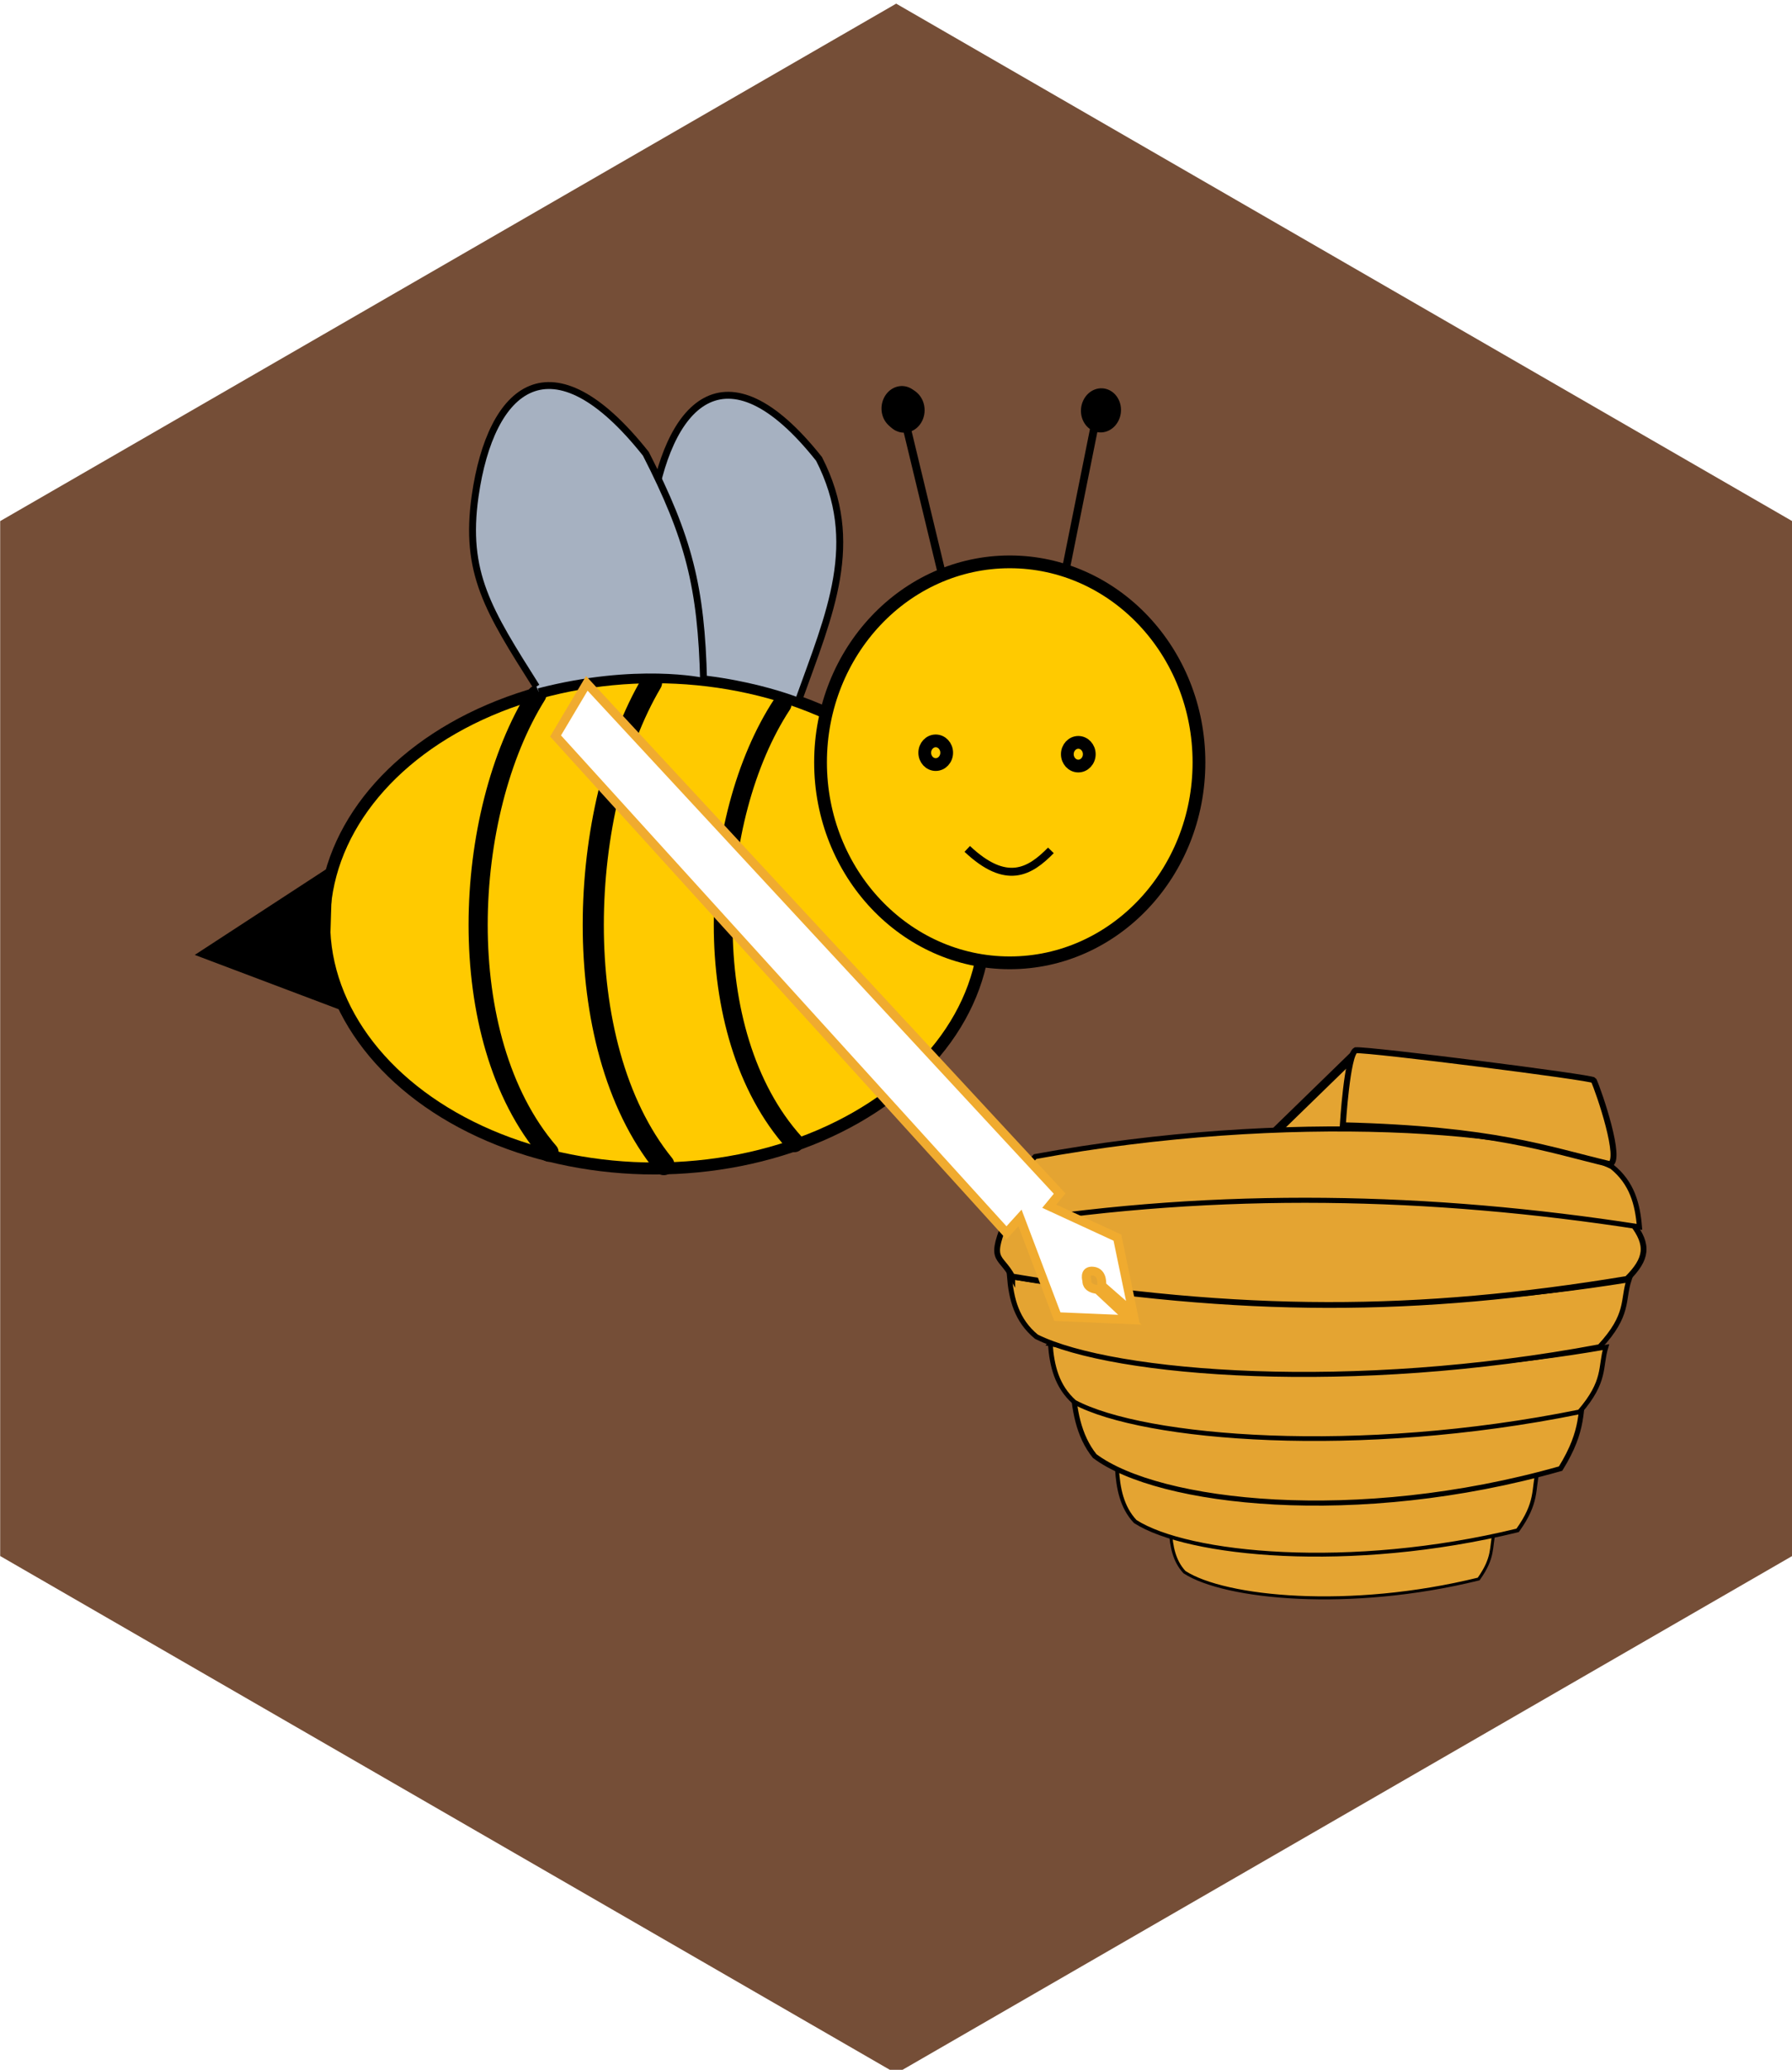 <svg xmlns="http://www.w3.org/2000/svg" xmlns:svg="http://www.w3.org/2000/svg" id="svg6648" width="187.391" height="216.381" version="1.1" viewBox="0 0 175.679 202.857"><defs id="defs6650"><filter style="color-interpolation-filters:sRGB" id="filter4894"><feFlood id="feFlood4896" flood-color="#000" flood-opacity=".498" result="flood"/><feComposite id="feComposite4898" in="flood" in2="SourceGraphic" operator="in" result="composite1"/><feGaussianBlur id="feGaussianBlur4900" in="composite1" result="blur" stdDeviation="1.7"/><feOffset id="feOffset4902" dx="2.4" dy="1" result="offset"/><feComposite id="feComposite4904" in="offset" in2="offset" operator="atop" result="fbSourceGraphic"/><feColorMatrix id="feColorMatrix4906" in="fbSourceGraphic" result="fbSourceGraphicAlpha" values="0 0 0 -1 0 0 0 0 -1 0 0 0 0 -1 0 0 0 0 1 0"/><feFlood id="feFlood4908" flood-color="#000" flood-opacity=".498" in="fbSourceGraphic" result="flood"/><feComposite id="feComposite4910" in="flood" in2="fbSourceGraphic" operator="in" result="composite1"/><feGaussianBlur id="feGaussianBlur4912" in="composite1" result="blur" stdDeviation="1.7"/><feOffset id="feOffset4914" dx="2.4" dy="1" result="offset"/><feComposite id="feComposite4916" in="offset" in2="offset" operator="atop" result="composite2"/></filter><filter style="color-interpolation-filters:sRGB" id="filter5856"><feFlood id="feFlood5858" flood-color="#000" flood-opacity=".498" result="flood"/><feComposite id="feComposite5860" in="flood" in2="SourceGraphic" operator="in" result="composite1"/><feGaussianBlur id="feGaussianBlur5862" in="composite1" result="blur" stdDeviation="3.9"/><feOffset id="feOffset5864" dx="1.8" dy="1.8" result="offset"/><feComposite id="feComposite5866" in="SourceGraphic" in2="offset" operator="over" result="composite2"/></filter><filter style="color-interpolation-filters:sRGB" id="filter5040"><feFlood id="feFlood5042" flood-color="#000" flood-opacity=".498" result="flood"/><feComposite id="feComposite5044" in="flood" in2="SourceGraphic" operator="in" result="composite1"/><feGaussianBlur id="feGaussianBlur5046" in="composite1" result="blur" stdDeviation="4.688"/><feOffset id="feOffset5048" dx="2.4" dy="1" result="offset"/><feComposite id="feComposite5050" in="offset" in2="offset" operator="atop" result="fbSourceGraphic"/><feColorMatrix id="feColorMatrix5052" in="fbSourceGraphic" result="fbSourceGraphicAlpha" values="0 0 0 -1 0 0 0 0 -1 0 0 0 0 -1 0 0 0 0 1 0"/><feFlood id="feFlood5054" flood-color="#000" flood-opacity=".498" in="fbSourceGraphic" result="flood"/><feComposite id="feComposite5056" in="flood" in2="fbSourceGraphic" operator="in" result="composite1"/><feGaussianBlur id="feGaussianBlur5058" in="composite1" result="blur" stdDeviation="4.7"/><feOffset id="feOffset5060" dx="2.4" dy="1" result="offset"/><feComposite id="feComposite5062" in="offset" in2="offset" operator="atop" result="fbSourceGraphic"/><feColorMatrix id="feColorMatrix5064" in="fbSourceGraphic" result="fbSourceGraphicAlpha" values="0 0 0 -1 0 0 0 0 -1 0 0 0 0 -1 0 0 0 0 1 0"/><feFlood id="feFlood5066" flood-color="#000" flood-opacity=".498" in="fbSourceGraphic" result="flood"/><feComposite id="feComposite5068" in="flood" in2="fbSourceGraphic" operator="in" result="composite1"/><feGaussianBlur id="feGaussianBlur5070" in="composite1" result="blur" stdDeviation="4.7"/><feOffset id="feOffset5072" dx="2.4" dy="1" result="offset"/><feComposite id="feComposite5074" in="offset" in2="offset" operator="atop" result="fbSourceGraphic"/><feColorMatrix id="feColorMatrix5076" in="fbSourceGraphic" result="fbSourceGraphicAlpha" values="0 0 0 -1 0 0 0 0 -1 0 0 0 0 -1 0 0 0 0 1 0"/><feFlood id="feFlood5078" flood-color="#000" flood-opacity=".498" in="fbSourceGraphic" result="flood"/><feComposite id="feComposite5080" in="flood" in2="fbSourceGraphic" operator="in" result="composite1"/><feGaussianBlur id="feGaussianBlur5082" in="composite1" result="blur" stdDeviation="4.7"/><feOffset id="feOffset5084" dx="2.4" dy="1" result="offset"/><feComposite id="feComposite5086" in="offset" in2="offset" operator="atop" result="fbSourceGraphic"/><feColorMatrix id="feColorMatrix5088" in="fbSourceGraphic" result="fbSourceGraphicAlpha" values="0 0 0 -1 0 0 0 0 -1 0 0 0 0 -1 0 0 0 0 1 0"/><feFlood id="feFlood5090" flood-color="#000" flood-opacity=".498" in="fbSourceGraphic" result="flood"/><feComposite id="feComposite5092" in="flood" in2="fbSourceGraphic" operator="in" result="composite1"/><feGaussianBlur id="feGaussianBlur5094" in="composite1" result="blur" stdDeviation="4.7"/><feOffset id="feOffset5096" dx="2.4" dy="1" result="offset"/><feComposite id="feComposite5098" in="offset" in2="offset" operator="atop" result="fbSourceGraphic"/><feColorMatrix id="feColorMatrix5100" in="fbSourceGraphic" result="fbSourceGraphicAlpha" values="0 0 0 -1 0 0 0 0 -1 0 0 0 0 -1 0 0 0 0 1 0"/><feFlood id="feFlood5102" flood-color="#000" flood-opacity=".498" in="fbSourceGraphic" result="flood"/><feComposite id="feComposite5104" in="flood" in2="fbSourceGraphic" operator="in" result="composite1"/><feGaussianBlur id="feGaussianBlur5106" in="composite1" result="blur" stdDeviation="4.7"/><feOffset id="feOffset5108" dx="2.4" dy="1" result="offset"/><feComposite id="feComposite5110" in="offset" in2="offset" operator="atop" result="composite2"/></filter><filter style="color-interpolation-filters:sRGB" id="filter5856-3"><feFlood id="feFlood5858-8" flood-color="#000" flood-opacity=".498" result="flood"/><feComposite id="feComposite5860-3" in="flood" in2="SourceGraphic" operator="in" result="composite1"/><feGaussianBlur id="feGaussianBlur5862-0" in="composite1" result="blur" stdDeviation="3.9"/><feOffset id="feOffset5864-6" dx="1.8" dy="1.8" result="offset"/><feComposite id="feComposite5866-5" in="SourceGraphic" in2="offset" operator="over" result="composite2"/></filter><filter style="color-interpolation-filters:sRGB" id="filter5040-8"><feFlood id="feFlood5042-9" flood-color="#000" flood-opacity=".498" result="flood"/><feComposite id="feComposite5044-4" in="flood" in2="SourceGraphic" operator="in" result="composite1"/><feGaussianBlur id="feGaussianBlur5046-9" in="composite1" result="blur" stdDeviation="4.688"/><feOffset id="feOffset5048-4" dx="2.4" dy="1" result="offset"/><feComposite id="feComposite5050-9" in="offset" in2="offset" operator="atop" result="fbSourceGraphic"/><feColorMatrix id="feColorMatrix5052-9" in="fbSourceGraphic" result="fbSourceGraphicAlpha" values="0 0 0 -1 0 0 0 0 -1 0 0 0 0 -1 0 0 0 0 1 0"/><feFlood id="feFlood5054-4" flood-color="#000" flood-opacity=".498" in="fbSourceGraphic" result="flood"/><feComposite id="feComposite5056-7" in="flood" in2="fbSourceGraphic" operator="in" result="composite1"/><feGaussianBlur id="feGaussianBlur5058-5" in="composite1" result="blur" stdDeviation="4.7"/><feOffset id="feOffset5060-4" dx="2.4" dy="1" result="offset"/><feComposite id="feComposite5062-6" in="offset" in2="offset" operator="atop" result="fbSourceGraphic"/><feColorMatrix id="feColorMatrix5064-9" in="fbSourceGraphic" result="fbSourceGraphicAlpha" values="0 0 0 -1 0 0 0 0 -1 0 0 0 0 -1 0 0 0 0 1 0"/><feFlood id="feFlood5066-9" flood-color="#000" flood-opacity=".498" in="fbSourceGraphic" result="flood"/><feComposite id="feComposite5068-3" in="flood" in2="fbSourceGraphic" operator="in" result="composite1"/><feGaussianBlur id="feGaussianBlur5070-8" in="composite1" result="blur" stdDeviation="4.7"/><feOffset id="feOffset5072-0" dx="2.4" dy="1" result="offset"/><feComposite id="feComposite5074-4" in="offset" in2="offset" operator="atop" result="fbSourceGraphic"/><feColorMatrix id="feColorMatrix5076-8" in="fbSourceGraphic" result="fbSourceGraphicAlpha" values="0 0 0 -1 0 0 0 0 -1 0 0 0 0 -1 0 0 0 0 1 0"/><feFlood id="feFlood5078-5" flood-color="#000" flood-opacity=".498" in="fbSourceGraphic" result="flood"/><feComposite id="feComposite5080-4" in="flood" in2="fbSourceGraphic" operator="in" result="composite1"/><feGaussianBlur id="feGaussianBlur5082-0" in="composite1" result="blur" stdDeviation="4.7"/><feOffset id="feOffset5084-1" dx="2.4" dy="1" result="offset"/><feComposite id="feComposite5086-8" in="offset" in2="offset" operator="atop" result="fbSourceGraphic"/><feColorMatrix id="feColorMatrix5088-2" in="fbSourceGraphic" result="fbSourceGraphicAlpha" values="0 0 0 -1 0 0 0 0 -1 0 0 0 0 -1 0 0 0 0 1 0"/><feFlood id="feFlood5090-4" flood-color="#000" flood-opacity=".498" in="fbSourceGraphic" result="flood"/><feComposite id="feComposite5092-2" in="flood" in2="fbSourceGraphic" operator="in" result="composite1"/><feGaussianBlur id="feGaussianBlur5094-4" in="composite1" result="blur" stdDeviation="4.7"/><feOffset id="feOffset5096-5" dx="2.4" dy="1" result="offset"/><feComposite id="feComposite5098-3" in="offset" in2="offset" operator="atop" result="fbSourceGraphic"/><feColorMatrix id="feColorMatrix5100-6" in="fbSourceGraphic" result="fbSourceGraphicAlpha" values="0 0 0 -1 0 0 0 0 -1 0 0 0 0 -1 0 0 0 0 1 0"/><feFlood id="feFlood5102-5" flood-color="#000" flood-opacity=".498" in="fbSourceGraphic" result="flood"/><feComposite id="feComposite5104-8" in="flood" in2="fbSourceGraphic" operator="in" result="composite1"/><feGaussianBlur id="feGaussianBlur5106-3" in="composite1" result="blur" stdDeviation="4.7"/><feOffset id="feOffset5108-3" dx="2.4" dy="1" result="offset"/><feComposite id="feComposite5110-9" in="offset" in2="offset" operator="atop" result="composite2"/></filter><filter style="color-interpolation-filters:sRGB" id="filter5040-2"><feFlood id="feFlood5042-7" flood-color="#000" flood-opacity=".498" result="flood"/><feComposite id="feComposite5044-19" in="flood" in2="SourceGraphic" operator="in" result="composite1"/><feGaussianBlur id="feGaussianBlur5046-3" in="composite1" result="blur" stdDeviation="4.688"/><feOffset id="feOffset5048-9" dx="2.4" dy="1" result="offset"/><feComposite id="feComposite5050-56" in="offset" in2="offset" operator="atop" result="fbSourceGraphic"/><feColorMatrix id="feColorMatrix5052-8" in="fbSourceGraphic" result="fbSourceGraphicAlpha" values="0 0 0 -1 0 0 0 0 -1 0 0 0 0 -1 0 0 0 0 1 0"/><feFlood id="feFlood5054-7" flood-color="#000" flood-opacity=".498" in="fbSourceGraphic" result="flood"/><feComposite id="feComposite5056-1" in="flood" in2="fbSourceGraphic" operator="in" result="composite1"/><feGaussianBlur id="feGaussianBlur5058-5-0" in="composite1" result="blur" stdDeviation="4.7"/><feOffset id="feOffset5060-68" dx="2.4" dy="1" result="offset"/><feComposite id="feComposite5062-2" in="offset" in2="offset" operator="atop" result="fbSourceGraphic"/><feColorMatrix id="feColorMatrix5064-0" in="fbSourceGraphic" result="fbSourceGraphicAlpha" values="0 0 0 -1 0 0 0 0 -1 0 0 0 0 -1 0 0 0 0 1 0"/><feFlood id="feFlood5066-6" flood-color="#000" flood-opacity=".498" in="fbSourceGraphic" result="flood"/><feComposite id="feComposite5068-1" in="flood" in2="fbSourceGraphic" operator="in" result="composite1"/><feGaussianBlur id="feGaussianBlur5070-1" in="composite1" result="blur" stdDeviation="4.7"/><feOffset id="feOffset5072-1" dx="2.4" dy="1" result="offset"/><feComposite id="feComposite5074-3" in="offset" in2="offset" operator="atop" result="fbSourceGraphic"/><feColorMatrix id="feColorMatrix5076-6" in="fbSourceGraphic" result="fbSourceGraphicAlpha" values="0 0 0 -1 0 0 0 0 -1 0 0 0 0 -1 0 0 0 0 1 0"/><feFlood id="feFlood5078-9" flood-color="#000" flood-opacity=".498" in="fbSourceGraphic" result="flood"/><feComposite id="feComposite5080-45" in="flood" in2="fbSourceGraphic" operator="in" result="composite1"/><feGaussianBlur id="feGaussianBlur5082-0-2" in="composite1" result="blur" stdDeviation="4.7"/><feOffset id="feOffset5084-17" dx="2.4" dy="1" result="offset"/><feComposite id="feComposite5086-1" in="offset" in2="offset" operator="atop" result="fbSourceGraphic"/><feColorMatrix id="feColorMatrix5088-8" in="fbSourceGraphic" result="fbSourceGraphicAlpha" values="0 0 0 -1 0 0 0 0 -1 0 0 0 0 -1 0 0 0 0 1 0"/><feFlood id="feFlood5090-3" flood-color="#000" flood-opacity=".498" in="fbSourceGraphic" result="flood"/><feComposite id="feComposite5092-2-9" in="flood" in2="fbSourceGraphic" operator="in" result="composite1"/><feGaussianBlur id="feGaussianBlur5094-9" in="composite1" result="blur" stdDeviation="4.7"/><feOffset id="feOffset5096-3" dx="2.4" dy="1" result="offset"/><feComposite id="feComposite5098-2" in="offset" in2="offset" operator="atop" result="fbSourceGraphic"/><feColorMatrix id="feColorMatrix5100-1" in="fbSourceGraphic" result="fbSourceGraphicAlpha" values="0 0 0 -1 0 0 0 0 -1 0 0 0 0 -1 0 0 0 0 1 0"/><feFlood id="feFlood5102-7" flood-color="#000" flood-opacity=".498" in="fbSourceGraphic" result="flood"/><feComposite id="feComposite5104-5" in="flood" in2="fbSourceGraphic" operator="in" result="composite1"/><feGaussianBlur id="feGaussianBlur5106-3-8" in="composite1" result="blur" stdDeviation="4.7"/><feOffset id="feOffset5108-1" dx="2.4" dy="1" result="offset"/><feComposite id="feComposite5110-4" in="offset" in2="offset" operator="atop" result="composite2"/></filter><filter style="color-interpolation-filters:sRGB" id="filter5040-2-8"><feFlood id="feFlood5042-7-2" flood-color="#000" flood-opacity=".498" result="flood"/><feComposite id="feComposite5044-19-4" in="flood" in2="SourceGraphic" operator="in" result="composite1"/><feGaussianBlur id="feGaussianBlur5046-3-7" in="composite1" result="blur" stdDeviation="4.688"/><feOffset id="feOffset5048-9-3" dx="2.4" dy="1" result="offset"/><feComposite id="feComposite5050-56-0" in="offset" in2="offset" operator="atop" result="fbSourceGraphic"/><feColorMatrix id="feColorMatrix5052-8-0" in="fbSourceGraphic" result="fbSourceGraphicAlpha" values="0 0 0 -1 0 0 0 0 -1 0 0 0 0 -1 0 0 0 0 1 0"/><feFlood id="feFlood5054-7-3" flood-color="#000" flood-opacity=".498" in="fbSourceGraphic" result="flood"/><feComposite id="feComposite5056-1-6" in="flood" in2="fbSourceGraphic" operator="in" result="composite1"/><feGaussianBlur id="feGaussianBlur5058-5-7" in="composite1" result="blur" stdDeviation="4.7"/><feOffset id="feOffset5060-68-2" dx="2.4" dy="1" result="offset"/><feComposite id="feComposite5062-2-0" in="offset" in2="offset" operator="atop" result="fbSourceGraphic"/><feColorMatrix id="feColorMatrix5064-0-9" in="fbSourceGraphic" result="fbSourceGraphicAlpha" values="0 0 0 -1 0 0 0 0 -1 0 0 0 0 -1 0 0 0 0 1 0"/><feFlood id="feFlood5066-6-6" flood-color="#000" flood-opacity=".498" in="fbSourceGraphic" result="flood"/><feComposite id="feComposite5068-1-3" in="flood" in2="fbSourceGraphic" operator="in" result="composite1"/><feGaussianBlur id="feGaussianBlur5070-1-2" in="composite1" result="blur" stdDeviation="4.7"/><feOffset id="feOffset5072-1-4" dx="2.4" dy="1" result="offset"/><feComposite id="feComposite5074-3-0" in="offset" in2="offset" operator="atop" result="fbSourceGraphic"/><feColorMatrix id="feColorMatrix5076-6-2" in="fbSourceGraphic" result="fbSourceGraphicAlpha" values="0 0 0 -1 0 0 0 0 -1 0 0 0 0 -1 0 0 0 0 1 0"/><feFlood id="feFlood5078-9-9" flood-color="#000" flood-opacity=".498" in="fbSourceGraphic" result="flood"/><feComposite id="feComposite5080-45-2" in="flood" in2="fbSourceGraphic" operator="in" result="composite1"/><feGaussianBlur id="feGaussianBlur5082-0-3" in="composite1" result="blur" stdDeviation="4.7"/><feOffset id="feOffset5084-17-4" dx="2.4" dy="1" result="offset"/><feComposite id="feComposite5086-1-7" in="offset" in2="offset" operator="atop" result="fbSourceGraphic"/><feColorMatrix id="feColorMatrix5088-8-2" in="fbSourceGraphic" result="fbSourceGraphicAlpha" values="0 0 0 -1 0 0 0 0 -1 0 0 0 0 -1 0 0 0 0 1 0"/><feFlood id="feFlood5090-3-7" flood-color="#000" flood-opacity=".498" in="fbSourceGraphic" result="flood"/><feComposite id="feComposite5092-2-7" in="flood" in2="fbSourceGraphic" operator="in" result="composite1"/><feGaussianBlur id="feGaussianBlur5094-9-1" in="composite1" result="blur" stdDeviation="4.7"/><feOffset id="feOffset5096-3-5" dx="2.4" dy="1" result="offset"/><feComposite id="feComposite5098-2-7" in="offset" in2="offset" operator="atop" result="fbSourceGraphic"/><feColorMatrix id="feColorMatrix5100-1-9" in="fbSourceGraphic" result="fbSourceGraphicAlpha" values="0 0 0 -1 0 0 0 0 -1 0 0 0 0 -1 0 0 0 0 1 0"/><feFlood id="feFlood5102-7-3" flood-color="#000" flood-opacity=".498" in="fbSourceGraphic" result="flood"/><feComposite id="feComposite5104-5-8" in="flood" in2="fbSourceGraphic" operator="in" result="composite1"/><feGaussianBlur id="feGaussianBlur5106-3-3" in="composite1" result="blur" stdDeviation="4.7"/><feOffset id="feOffset5108-1-2" dx="2.4" dy="1" result="offset"/><feComposite id="feComposite5110-4-9" in="offset" in2="offset" operator="atop" result="composite2"/></filter></defs><g id="layer1" transform="translate(-280.732,-188.076)"><path style="display:inline;fill:#fff;fill-opacity:1;fill-rule:evenodd;stroke:none;stroke-width:1px;stroke-linecap:butt;stroke-linejoin:miter;stroke-opacity:1;filter:url(#filter5040-2-8)" id="path5194" d="m 438.27,267.303 -9.792,78.824 -54.61,-23.114 12.052,-79.417 53.103,15.409 z"/><path id="path5196" d="m 368.589,391.291 -87.84,-50.714 -1e-5,-101.429 87.84,-50.714 87.84,50.714 0,101.429 z" style="display:inline;opacity:1;fill:#754e37;fill-opacity:1;fill-rule:evenodd;stroke:none;stroke-width:1px;stroke-linecap:butt;stroke-linejoin:miter;stroke-opacity:1"/><ellipse id="ellipse5218" cx="344.909" cy="278.524" rx="32.395" ry="24.072" style="display:inline;fill:#ffca00;fill-opacity:1;stroke:#000;stroke-width:1.173;stroke-miterlimit:4;stroke-dasharray:none;stroke-opacity:1"/><path id="path5220" d="m 333.349,256.193 c -7.248,11.567 -8.468,33.546 1.21,44.808" style="display:inline;fill:none;fill-rule:evenodd;stroke:#000;stroke-width:1.876;stroke-linecap:round;stroke-linejoin:miter;stroke-miterlimit:0;stroke-dasharray:none;stroke-opacity:1"/><path id="path5222" d="m 344.606,254.98 c -7.21,12.193 -8.424,35.362 1.203,47.234" style="display:inline;fill:none;fill-rule:evenodd;stroke:#000;stroke-width:2.07;stroke-linecap:round;stroke-linejoin:miter;stroke-miterlimit:0;stroke-dasharray:none;stroke-opacity:1"/><path style="display:inline;fill:#e4a432;fill-opacity:1;fill-rule:evenodd;stroke:#000;stroke-width:.294px;stroke-linecap:butt;stroke-linejoin:miter;stroke-opacity:1" id="path5279-2-3-6-5-2-0" d="m 395.474,338.127 c 0.094,1.51 0.365,2.939 1.379,4.03 3.962,2.568 16.211,3.781 28.84,0.672 1.527,-2.143 1.162,-3.103 1.507,-4.478 -10.772,2.273 -21.326,1.933 -31.727,-0.224 z"/><path style="display:inline;fill:#e4a432;fill-opacity:1;fill-rule:evenodd;stroke:#000;stroke-width:.381px;stroke-linecap:butt;stroke-linejoin:miter;stroke-opacity:1" id="path5279-2-3-0-4-0" d="m 390.231,332.002 c 0.122,1.946 0.474,3.788 1.793,5.194 5.151,3.309 21.073,4.873 37.49,0.866 1.985,-2.762 1.51,-3.999 1.959,-5.771 -14.003,2.929 -27.721,2.491 -41.242,-0.289 z"/><path style="display:inline;fill:#e4a432;fill-opacity:1;fill-rule:evenodd;stroke:#000;stroke-width:.5px;stroke-linecap:butt;stroke-linejoin:miter;stroke-opacity:1" id="path5279-2-0-4-8" d="m 385.866,323.416 c 0.149,2.759 0.578,5.37 2.185,7.365 6.275,4.691 25.673,6.909 45.674,1.227 2.418,-3.916 1.84,-5.669 2.386,-8.183 -17.06,4.154 -33.773,3.532 -50.245,-0.409 z"/><path style="display:inline;fill:#e4a432;fill-opacity:1;fill-rule:evenodd;stroke:#000;stroke-width:.459px;stroke-linecap:butt;stroke-linejoin:miter;stroke-opacity:1" id="path5279-6-6-00" d="m 383.696,319.787 c 0.161,2.139 0.627,4.163 2.368,5.71 6.803,3.637 27.835,5.356 49.519,0.952 2.622,-3.036 1.995,-4.395 2.587,-6.344 -18.496,3.22 -36.616,2.738 -54.475,-0.317 z"/><path style="display:inline;fill:#e4a432;fill-opacity:1;fill-rule:evenodd;stroke:#000;stroke-width:.493px;stroke-linecap:butt;stroke-linejoin:miter;stroke-opacity:1" id="path5279-6-6-1-1" d="m 379.695,313.175 c 0.18,2.213 0.699,4.308 2.641,5.908 7.586,3.764 31.036,5.542 55.215,0.985 2.923,-3.141 2.224,-4.548 2.885,-6.564 -20.624,3.332 -40.828,2.833 -60.74,-0.328 z"/><path style="display:inline;fill:#e4a432;fill-opacity:1;fill-rule:evenodd;stroke:#000;stroke-width:.568;stroke-linecap:butt;stroke-linejoin:miter;stroke-miterlimit:4;stroke-dasharray:none;stroke-opacity:1" id="path5483-7" d="m 379.97,313.185 c -1.259,-2.275 -2.391,-1.336 -0.413,-5.994 26.631,-2.122 33.422,-3.021 61.196,0.778 1.644,2.132 1.453,3.489 -0.516,5.449 -20.534,3.394 -37.668,3.499 -60.267,-0.234 z"/><path style="display:inline;fill:#e4a432;fill-opacity:1;fill-rule:evenodd;stroke:#000;stroke-width:.832px;stroke-linecap:butt;stroke-linejoin:miter;stroke-opacity:1" id="path5583" d="m 413.159,291.788 -8.25,8.027 8.176,4.385 z"/><path style="display:inline;fill:#e4a432;fill-opacity:1;fill-rule:evenodd;stroke:#000;stroke-width:.498px;stroke-linecap:butt;stroke-linejoin:miter;stroke-opacity:1" id="path5279-6-6-1-6-6" d="m 441.457,308.318 c -0.184,-2.212 -0.716,-4.305 -2.705,-5.904 -7.769,-3.761 -31.784,-5.539 -56.546,-0.984 -2.994,3.139 -2.278,4.545 -2.954,6.56 21.121,-3.33 41.812,-2.831 62.205,0.328 z"/><path style="display:inline;fill:#e4a432;fill-opacity:1;fill-rule:evenodd;stroke:#000;stroke-width:.583;stroke-linecap:butt;stroke-linejoin:miter;stroke-miterlimit:4;stroke-dasharray:none;stroke-opacity:1" id="path5581" d="m 412.373,298.363 c 0,0 0.42,-6.937 1.261,-7.358 1.316,-0.104 23.209,2.668 23.335,2.943 0.533,1.163 2.822,7.914 1.582,8.224 -6.184,-1.461 -11.296,-3.436 -26.178,-3.809 z"/><path id="path5224" d="m 357.397,257.12 c -7.278,11.088 -8.503,32.158 1.215,42.954" style="display:inline;fill:none;fill-rule:evenodd;stroke:#000;stroke-width:1.847;stroke-linecap:round;stroke-linejoin:miter;stroke-miterlimit:0;stroke-dasharray:none;stroke-opacity:1"/><ellipse id="ellipse5226" cx="379.723" cy="262.791" rx="18.55" ry="19.649" style="display:inline;fill:#ffca00;fill-opacity:1;stroke:#000;stroke-width:1.251;stroke-linecap:round;stroke-miterlimit:0;stroke-dasharray:none;stroke-opacity:1"/><ellipse id="ellipse5228" cx="372.465" cy="261.848" rx="1.075" ry="1.16" style="display:inline;fill:#ffca00;fill-opacity:1;stroke:#000;stroke-width:1.251;stroke-linecap:round;stroke-miterlimit:0;stroke-dasharray:none;stroke-opacity:1"/><ellipse id="ellipse5230" cx="386.444" cy="261.993" rx="1.075" ry="1.16" style="display:inline;fill:#ffca00;fill-opacity:1;stroke:#000;stroke-width:1.251;stroke-linecap:round;stroke-miterlimit:0;stroke-dasharray:none;stroke-opacity:1"/><path id="path5232" d="m 375.556,271.274 c 3.836,3.616 6.133,2.254 8.2,0.145" style="display:inline;fill:none;fill-rule:evenodd;stroke:#000;stroke-width:.782px;stroke-linecap:butt;stroke-linejoin:miter;stroke-opacity:1"/><path id="path5234" d="m 312.918,273.594 -12.232,7.976 13.442,5.075 -1.479,-4.35 z" style="display:inline;fill:#000;fill-opacity:1;fill-rule:evenodd;stroke:#000;stroke-width:.782px;stroke-linecap:butt;stroke-linejoin:miter;stroke-opacity:1"/><path id="path5236" d="m 343.643,254.541 c -4.713,-7.459 -0.137,-8.462 0.935,-16.022 1.535,-10.72 7.164,-17.165 16.451,-5.463 4.194,8.213 1.069,15.076 -2.038,23.741 0,0 -7.583,-3.108 -17.205,-2.371" style="display:inline;fill:#a6b1c1;fill-opacity:1;fill-rule:evenodd;stroke:#000;stroke-width:.677px;stroke-linecap:butt;stroke-linejoin:miter;stroke-opacity:1"/><path id="path5238" d="m 333.316,255.368 c -4.713,-7.459 -7.076,-11.128 -6.003,-18.688 1.535,-10.72 7.449,-15.832 16.736,-4.13 4.194,8.213 5.441,13.026 5.661,22.305 0,0 -6.537,-1.468 -16.16,1.013" style="display:inline;fill:#a6b1c1;fill-opacity:1;fill-rule:evenodd;stroke:#000;stroke-width:.677px;stroke-linecap:butt;stroke-linejoin:miter;stroke-opacity:1"/><path id="path5240" d="m 385.111,244.412 2.893,-14.413" style="display:inline;fill:none;fill-rule:evenodd;stroke:#000;stroke-width:.767px;stroke-linecap:butt;stroke-linejoin:miter;stroke-opacity:1"/><ellipse id="ellipse5242" cx="449.615" cy="12.286" rx="1.605" ry="1.756" transform="matrix(0.876,0.483,-0.423,0.906,0,0)" style="display:inline;fill:#000;fill-opacity:1;stroke:#000;stroke-width:.768;stroke-linecap:round;stroke-miterlimit:0;stroke-dasharray:none;stroke-opacity:1"/><path id="path5246" d="m 373.137,244.592 -3.495,-14.501" style="display:inline;fill:none;fill-rule:evenodd;stroke:#000;stroke-width:.782px;stroke-linecap:butt;stroke-linejoin:miter;stroke-opacity:1"/><ellipse id="ellipse5248" cx="369.373" cy="228.278" rx="1.613" ry="1.813" style="display:inline;fill:none;fill-opacity:1;stroke:#000;stroke-width:.782;stroke-linecap:round;stroke-miterlimit:0;stroke-dasharray:none;stroke-opacity:1"/><ellipse id="ellipse5250" cx="431.771" cy="21.555" rx="1.605" ry="1.756" transform="matrix(0.876,0.483,-0.423,0.906,0,0)" style="display:inline;fill:#000;fill-opacity:1;stroke:#000;stroke-width:.768;stroke-linecap:round;stroke-miterlimit:0;stroke-dasharray:none;stroke-opacity:1"/><path id="path5244" d="m 338.26,255.05 -3.064,5.155 44.207,48.697 1.324,-1.46 3.664,9.674 7.114,0.301 -3.178,-2.965 c -1.167,-0.122 -1.046,-0.853 -1.046,-0.853 0,0 -0.346,-1.049 0.618,-0.943 1.011,0.105 0.84,1.407 0.84,1.407 l 3.069,2.687 -1.531,-7.378 -6.679,-3.079 1.016,-1.237 z" style="display:inline;fill:#fff;fill-opacity:1;fill-rule:evenodd;stroke:#f0ab2f;stroke-width:.864;stroke-linecap:butt;stroke-linejoin:miter;stroke-miterlimit:4;stroke-dasharray:none;stroke-opacity:1"/></g></svg>